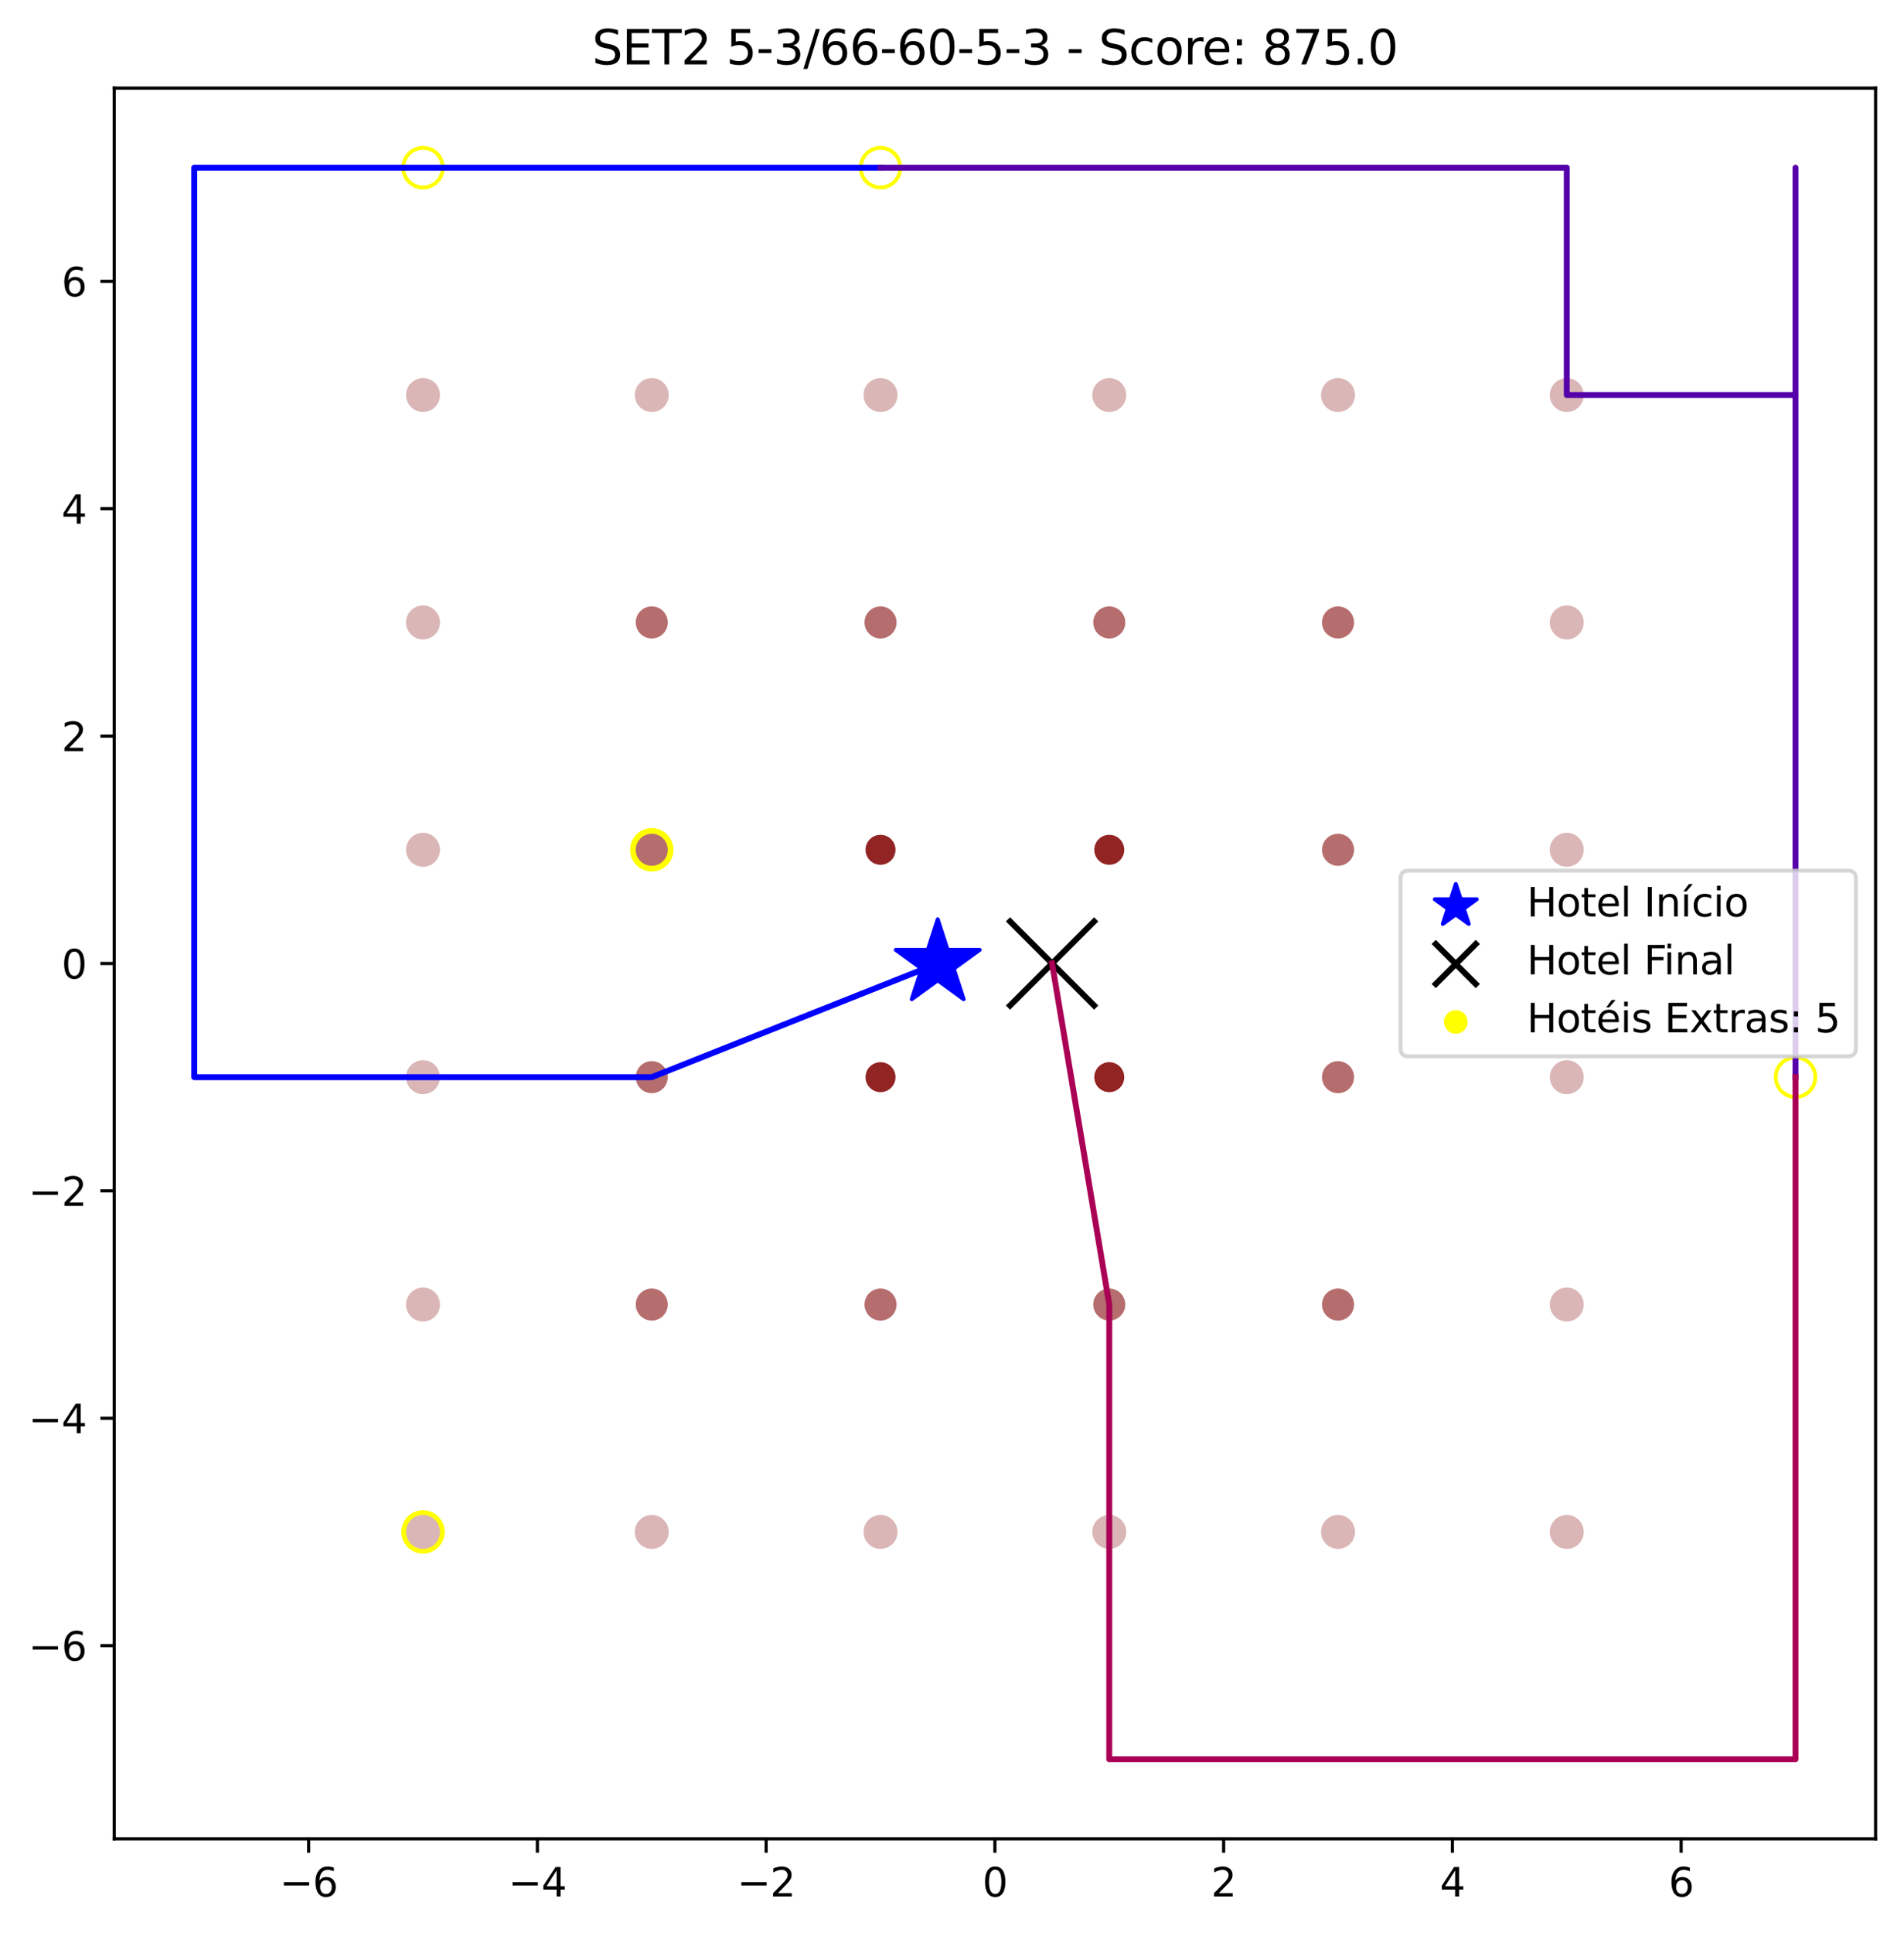 <?xml version="1.0" encoding="utf-8" standalone="no"?>
<!DOCTYPE svg PUBLIC "-//W3C//DTD SVG 1.1//EN"
  "http://www.w3.org/Graphics/SVG/1.1/DTD/svg11.dtd">
<svg xmlns:xlink="http://www.w3.org/1999/xlink" width="482.542pt" height="489.716pt" viewBox="0 0 482.542 489.716" xmlns="http://www.w3.org/2000/svg" version="1.1">
 <defs>
  <style type="text/css">*{stroke-linejoin: round; stroke-linecap: butt}</style>
 </defs>
 <g id="figure_1">
  <g id="patch_1">
   <path d="M 0 489.716 
L 482.542 489.716 
L 482.542 0 
L 0 0 
z
" style="fill: #ffffff"/>
  </g>
  <g id="axes_1">
   <g id="patch_2">
    <path d="M 28.942 465.838 
L 475.342 465.838 
L 475.342 22.318 
L 28.942 22.318 
z
" style="fill: #ffffff"/>
   </g>
   <g id="PathCollection_1">
    <defs>
     <path id="m7f832de2d9" d="M 0 -11.18 
L -2.51 -3.455 
L -10.633 -3.455 
L -4.061 1.32 
L -6.572 9.045 
L -0 4.271 
L 6.572 9.045 
L 4.061 1.32 
L 10.633 -3.455 
L 2.51 -3.455 
z
" style="stroke: #0000ff"/>
    </defs>
    <g clip-path="url(#p1f2e6bf85e)">
     <use xlink:href="#m7f832de2d9" x="237.649" y="244.078" style="fill: #0000ff; stroke: #0000ff"/>
    </g>
   </g>
   <g id="PathCollection_2">
    <defs>
     <path id="mb6cd7b917b" d="M -11.18 11.18 
L 11.18 -11.18 
M -11.18 -11.18 
L 11.18 11.18 
" style="stroke: #000000; stroke-width: 1.5"/>
    </defs>
    <g clip-path="url(#p1f2e6bf85e)">
     <use xlink:href="#mb6cd7b917b" x="266.636" y="244.078" style="stroke: #000000; stroke-width: 1.5"/>
    </g>
   </g>
   <g id="PathCollection_3">
    <defs>
     <path id="m693180d706" d="M 0 5 
C 1.326 5 2.598 4.473 3.536 3.536 
C 4.473 2.598 5 1.326 5 0 
C 5 -1.326 4.473 -2.598 3.536 -3.536 
C 2.598 -4.473 1.326 -5 0 -5 
C -1.326 -5 -2.598 -4.473 -3.536 -3.536 
C -4.473 -2.598 -5 -1.326 -5 0 
C -5 1.326 -4.473 2.598 -3.536 3.536 
C -2.598 4.473 -1.326 5 0 5 
z
" style="stroke: #ffff00"/>
    </defs>
    <g clip-path="url(#p1f2e6bf85e)">
     <use xlink:href="#m693180d706" x="107.207" y="42.478" style="fill: #ffff00; stroke: #ffff00"/>
    </g>
   </g>
   <g id="PathCollection_4">
    <g clip-path="url(#p1f2e6bf85e)">
     <use xlink:href="#m693180d706" x="455.051" y="272.878" style="fill: #ffff00; stroke: #ffff00"/>
    </g>
   </g>
   <g id="PathCollection_5">
    <g clip-path="url(#p1f2e6bf85e)">
     <use xlink:href="#m693180d706" x="107.207" y="388.078" style="fill: #ffff00; stroke: #ffff00"/>
    </g>
   </g>
   <g id="PathCollection_6">
    <g clip-path="url(#p1f2e6bf85e)">
     <use xlink:href="#m693180d706" x="165.181" y="215.278" style="fill: #ffff00; stroke: #ffff00"/>
    </g>
   </g>
   <g id="PathCollection_7">
    <g clip-path="url(#p1f2e6bf85e)">
     <use xlink:href="#m693180d706" x="223.155" y="42.478" style="fill: #ffff00; stroke: #ffff00"/>
    </g>
   </g>
   <g id="PathCollection_8">
    <defs>
     <path id="mdfa8c19401" d="M 0 4.031 
C 1.069 4.031 2.094 3.606 2.85 2.85 
C 3.606 2.094 4.031 1.069 4.031 0 
C 4.031 -1.069 3.606 -2.094 2.85 -2.85 
C 2.094 -3.606 1.069 -4.031 0 -4.031 
C -1.069 -4.031 -2.094 -3.606 -2.85 -2.85 
C -3.606 -2.094 -4.031 -1.069 -4.031 0 
C -4.031 1.069 -3.606 2.094 -2.85 2.85 
C -2.094 3.606 -1.069 4.031 0 4.031 
z
" style="stroke: #ffffff"/>
    </defs>
    <g clip-path="url(#p1f2e6bf85e)">
     <use xlink:href="#mdfa8c19401" x="49.233" y="445.678" style="fill: #ffffff; stroke: #ffffff"/>
    </g>
   </g>
   <g id="PathCollection_9">
    <g clip-path="url(#p1f2e6bf85e)">
     <use xlink:href="#mdfa8c19401" x="49.233" y="388.078" style="fill: #ffffff; stroke: #ffffff"/>
    </g>
   </g>
   <g id="PathCollection_10">
    <g clip-path="url(#p1f2e6bf85e)">
     <use xlink:href="#mdfa8c19401" x="49.233" y="330.478" style="fill: #ffffff; stroke: #ffffff"/>
    </g>
   </g>
   <g id="PathCollection_11">
    <g clip-path="url(#p1f2e6bf85e)">
     <use xlink:href="#mdfa8c19401" x="49.233" y="272.878" style="fill: #ffffff; stroke: #ffffff"/>
    </g>
   </g>
   <g id="PathCollection_12">
    <g clip-path="url(#p1f2e6bf85e)">
     <use xlink:href="#mdfa8c19401" x="49.233" y="215.278" style="fill: #ffffff; stroke: #ffffff"/>
    </g>
   </g>
   <g id="PathCollection_13">
    <g clip-path="url(#p1f2e6bf85e)">
     <use xlink:href="#mdfa8c19401" x="49.233" y="157.678" style="fill: #ffffff; stroke: #ffffff"/>
    </g>
   </g>
   <g id="PathCollection_14">
    <g clip-path="url(#p1f2e6bf85e)">
     <use xlink:href="#mdfa8c19401" x="49.233" y="100.078" style="fill: #ffffff; stroke: #ffffff"/>
    </g>
   </g>
   <g id="PathCollection_15">
    <g clip-path="url(#p1f2e6bf85e)">
     <use xlink:href="#mdfa8c19401" x="49.233" y="42.478" style="fill: #ffffff; stroke: #ffffff"/>
    </g>
   </g>
   <g id="PathCollection_16">
    <g clip-path="url(#p1f2e6bf85e)">
     <use xlink:href="#mdfa8c19401" x="107.207" y="445.678" style="fill: #ffffff; stroke: #ffffff"/>
    </g>
   </g>
   <g id="PathCollection_17">
    <defs>
     <path id="m0bd960b281" d="M 0 3.803 
C 1.009 3.803 1.976 3.402 2.689 2.689 
C 3.402 1.976 3.803 1.009 3.803 0 
C 3.803 -1.009 3.402 -1.976 2.689 -2.689 
C 1.976 -3.402 1.009 -3.803 0 -3.803 
C -1.009 -3.803 -1.976 -3.402 -2.689 -2.689 
C -3.402 -1.976 -3.803 -1.009 -3.803 0 
C -3.803 1.009 -3.402 1.976 -2.689 2.689 
C -1.976 3.402 -1.009 3.803 0 3.803 
z
" style="stroke: #dbb6b6"/>
    </defs>
    <g clip-path="url(#p1f2e6bf85e)">
     <use xlink:href="#m0bd960b281" x="107.207" y="388.078" style="fill: #dbb6b6; stroke: #dbb6b6"/>
    </g>
   </g>
   <g id="PathCollection_18">
    <g clip-path="url(#p1f2e6bf85e)">
     <use xlink:href="#m0bd960b281" x="107.207" y="330.478" style="fill: #dbb6b6; stroke: #dbb6b6"/>
    </g>
   </g>
   <g id="PathCollection_19">
    <g clip-path="url(#p1f2e6bf85e)">
     <use xlink:href="#m0bd960b281" x="107.207" y="272.878" style="fill: #dbb6b6; stroke: #dbb6b6"/>
    </g>
   </g>
   <g id="PathCollection_20">
    <g clip-path="url(#p1f2e6bf85e)">
     <use xlink:href="#m0bd960b281" x="107.207" y="215.278" style="fill: #dbb6b6; stroke: #dbb6b6"/>
    </g>
   </g>
   <g id="PathCollection_21">
    <g clip-path="url(#p1f2e6bf85e)">
     <use xlink:href="#m0bd960b281" x="107.207" y="157.678" style="fill: #dbb6b6; stroke: #dbb6b6"/>
    </g>
   </g>
   <g id="PathCollection_22">
    <g clip-path="url(#p1f2e6bf85e)">
     <use xlink:href="#m0bd960b281" x="107.207" y="100.078" style="fill: #dbb6b6; stroke: #dbb6b6"/>
    </g>
   </g>
   <g id="PathCollection_23">
    <g clip-path="url(#p1f2e6bf85e)">
     <use xlink:href="#mdfa8c19401" x="107.207" y="42.478" style="fill: #ffffff; stroke: #ffffff"/>
    </g>
   </g>
   <g id="PathCollection_24">
    <g clip-path="url(#p1f2e6bf85e)">
     <use xlink:href="#mdfa8c19401" x="165.181" y="445.678" style="fill: #ffffff; stroke: #ffffff"/>
    </g>
   </g>
   <g id="PathCollection_25">
    <g clip-path="url(#p1f2e6bf85e)">
     <use xlink:href="#m0bd960b281" x="165.181" y="388.078" style="fill: #dbb6b6; stroke: #dbb6b6"/>
    </g>
   </g>
   <g id="PathCollection_26">
    <defs>
     <path id="m977f496026" d="M 0 3.561 
C 0.944 3.561 1.85 3.186 2.518 2.518 
C 3.186 1.85 3.561 0.944 3.561 0 
C 3.561 -0.944 3.186 -1.85 2.518 -2.518 
C 1.85 -3.186 0.944 -3.561 0 -3.561 
C -0.944 -3.561 -1.85 -3.186 -2.518 -2.518 
C -3.186 -1.85 -3.561 -0.944 -3.561 0 
C -3.561 0.944 -3.186 1.85 -2.518 2.518 
C -1.85 3.186 -0.944 3.561 0 3.561 
z
" style="stroke: #b66d6d"/>
    </defs>
    <g clip-path="url(#p1f2e6bf85e)">
     <use xlink:href="#m977f496026" x="165.181" y="330.478" style="fill: #b66d6d; stroke: #b66d6d"/>
    </g>
   </g>
   <g id="PathCollection_27">
    <g clip-path="url(#p1f2e6bf85e)">
     <use xlink:href="#m977f496026" x="165.181" y="272.878" style="fill: #b66d6d; stroke: #b66d6d"/>
    </g>
   </g>
   <g id="PathCollection_28">
    <g clip-path="url(#p1f2e6bf85e)">
     <use xlink:href="#m977f496026" x="165.181" y="215.278" style="fill: #b66d6d; stroke: #b66d6d"/>
    </g>
   </g>
   <g id="PathCollection_29">
    <g clip-path="url(#p1f2e6bf85e)">
     <use xlink:href="#m977f496026" x="165.181" y="157.678" style="fill: #b66d6d; stroke: #b66d6d"/>
    </g>
   </g>
   <g id="PathCollection_30">
    <g clip-path="url(#p1f2e6bf85e)">
     <use xlink:href="#m0bd960b281" x="165.181" y="100.078" style="fill: #dbb6b6; stroke: #dbb6b6"/>
    </g>
   </g>
   <g id="PathCollection_31">
    <g clip-path="url(#p1f2e6bf85e)">
     <use xlink:href="#mdfa8c19401" x="165.181" y="42.478" style="fill: #ffffff; stroke: #ffffff"/>
    </g>
   </g>
   <g id="PathCollection_32">
    <g clip-path="url(#p1f2e6bf85e)">
     <use xlink:href="#mdfa8c19401" x="223.155" y="445.678" style="fill: #ffffff; stroke: #ffffff"/>
    </g>
   </g>
   <g id="PathCollection_33">
    <g clip-path="url(#p1f2e6bf85e)">
     <use xlink:href="#m0bd960b281" x="223.155" y="388.078" style="fill: #dbb6b6; stroke: #dbb6b6"/>
    </g>
   </g>
   <g id="PathCollection_34">
    <g clip-path="url(#p1f2e6bf85e)">
     <use xlink:href="#m977f496026" x="223.155" y="330.478" style="fill: #b66d6d; stroke: #b66d6d"/>
    </g>
   </g>
   <g id="PathCollection_35">
    <defs>
     <path id="me6801361f2" d="M 0 3.3 
C 0.875 3.3 1.715 2.953 2.334 2.334 
C 2.953 1.715 3.3 0.875 3.3 0 
C 3.3 -0.875 2.953 -1.715 2.334 -2.334 
C 1.715 -2.953 0.875 -3.3 0 -3.3 
C -0.875 -3.3 -1.715 -2.953 -2.334 -2.334 
C -2.953 -1.715 -3.3 -0.875 -3.3 0 
C -3.3 0.875 -2.953 1.715 -2.334 2.334 
C -1.715 2.953 -0.875 3.3 0 3.3 
z
" style="stroke: #922424"/>
    </defs>
    <g clip-path="url(#p1f2e6bf85e)">
     <use xlink:href="#me6801361f2" x="223.155" y="272.878" style="fill: #922424; stroke: #922424"/>
    </g>
   </g>
   <g id="PathCollection_36">
    <g clip-path="url(#p1f2e6bf85e)">
     <use xlink:href="#me6801361f2" x="223.155" y="215.278" style="fill: #922424; stroke: #922424"/>
    </g>
   </g>
   <g id="PathCollection_37">
    <g clip-path="url(#p1f2e6bf85e)">
     <use xlink:href="#m977f496026" x="223.155" y="157.678" style="fill: #b66d6d; stroke: #b66d6d"/>
    </g>
   </g>
   <g id="PathCollection_38">
    <g clip-path="url(#p1f2e6bf85e)">
     <use xlink:href="#m0bd960b281" x="223.155" y="100.078" style="fill: #dbb6b6; stroke: #dbb6b6"/>
    </g>
   </g>
   <g id="PathCollection_39">
    <g clip-path="url(#p1f2e6bf85e)">
     <use xlink:href="#mdfa8c19401" x="223.155" y="42.478" style="fill: #ffffff; stroke: #ffffff"/>
    </g>
   </g>
   <g id="PathCollection_40">
    <g clip-path="url(#p1f2e6bf85e)">
     <use xlink:href="#mdfa8c19401" x="281.129" y="445.678" style="fill: #ffffff; stroke: #ffffff"/>
    </g>
   </g>
   <g id="PathCollection_41">
    <g clip-path="url(#p1f2e6bf85e)">
     <use xlink:href="#m0bd960b281" x="281.129" y="388.078" style="fill: #dbb6b6; stroke: #dbb6b6"/>
    </g>
   </g>
   <g id="PathCollection_42">
    <g clip-path="url(#p1f2e6bf85e)">
     <use xlink:href="#m977f496026" x="281.129" y="330.478" style="fill: #b66d6d; stroke: #b66d6d"/>
    </g>
   </g>
   <g id="PathCollection_43">
    <g clip-path="url(#p1f2e6bf85e)">
     <use xlink:href="#me6801361f2" x="281.129" y="272.878" style="fill: #922424; stroke: #922424"/>
    </g>
   </g>
   <g id="PathCollection_44">
    <g clip-path="url(#p1f2e6bf85e)">
     <use xlink:href="#me6801361f2" x="281.129" y="215.278" style="fill: #922424; stroke: #922424"/>
    </g>
   </g>
   <g id="PathCollection_45">
    <g clip-path="url(#p1f2e6bf85e)">
     <use xlink:href="#m977f496026" x="281.129" y="157.678" style="fill: #b66d6d; stroke: #b66d6d"/>
    </g>
   </g>
   <g id="PathCollection_46">
    <g clip-path="url(#p1f2e6bf85e)">
     <use xlink:href="#m0bd960b281" x="281.129" y="100.078" style="fill: #dbb6b6; stroke: #dbb6b6"/>
    </g>
   </g>
   <g id="PathCollection_47">
    <g clip-path="url(#p1f2e6bf85e)">
     <use xlink:href="#mdfa8c19401" x="281.129" y="42.478" style="fill: #ffffff; stroke: #ffffff"/>
    </g>
   </g>
   <g id="PathCollection_48">
    <g clip-path="url(#p1f2e6bf85e)">
     <use xlink:href="#mdfa8c19401" x="339.103" y="445.678" style="fill: #ffffff; stroke: #ffffff"/>
    </g>
   </g>
   <g id="PathCollection_49">
    <g clip-path="url(#p1f2e6bf85e)">
     <use xlink:href="#m0bd960b281" x="339.103" y="388.078" style="fill: #dbb6b6; stroke: #dbb6b6"/>
    </g>
   </g>
   <g id="PathCollection_50">
    <g clip-path="url(#p1f2e6bf85e)">
     <use xlink:href="#m977f496026" x="339.103" y="330.478" style="fill: #b66d6d; stroke: #b66d6d"/>
    </g>
   </g>
   <g id="PathCollection_51">
    <g clip-path="url(#p1f2e6bf85e)">
     <use xlink:href="#m977f496026" x="339.103" y="272.878" style="fill: #b66d6d; stroke: #b66d6d"/>
    </g>
   </g>
   <g id="PathCollection_52">
    <g clip-path="url(#p1f2e6bf85e)">
     <use xlink:href="#m977f496026" x="339.103" y="215.278" style="fill: #b66d6d; stroke: #b66d6d"/>
    </g>
   </g>
   <g id="PathCollection_53">
    <g clip-path="url(#p1f2e6bf85e)">
     <use xlink:href="#m977f496026" x="339.103" y="157.678" style="fill: #b66d6d; stroke: #b66d6d"/>
    </g>
   </g>
   <g id="PathCollection_54">
    <g clip-path="url(#p1f2e6bf85e)">
     <use xlink:href="#m0bd960b281" x="339.103" y="100.078" style="fill: #dbb6b6; stroke: #dbb6b6"/>
    </g>
   </g>
   <g id="PathCollection_55">
    <g clip-path="url(#p1f2e6bf85e)">
     <use xlink:href="#mdfa8c19401" x="339.103" y="42.478" style="fill: #ffffff; stroke: #ffffff"/>
    </g>
   </g>
   <g id="PathCollection_56">
    <g clip-path="url(#p1f2e6bf85e)">
     <use xlink:href="#mdfa8c19401" x="397.077" y="445.678" style="fill: #ffffff; stroke: #ffffff"/>
    </g>
   </g>
   <g id="PathCollection_57">
    <g clip-path="url(#p1f2e6bf85e)">
     <use xlink:href="#m0bd960b281" x="397.077" y="388.078" style="fill: #dbb6b6; stroke: #dbb6b6"/>
    </g>
   </g>
   <g id="PathCollection_58">
    <g clip-path="url(#p1f2e6bf85e)">
     <use xlink:href="#m0bd960b281" x="397.077" y="330.478" style="fill: #dbb6b6; stroke: #dbb6b6"/>
    </g>
   </g>
   <g id="PathCollection_59">
    <g clip-path="url(#p1f2e6bf85e)">
     <use xlink:href="#m0bd960b281" x="397.077" y="272.878" style="fill: #dbb6b6; stroke: #dbb6b6"/>
    </g>
   </g>
   <g id="PathCollection_60">
    <g clip-path="url(#p1f2e6bf85e)">
     <use xlink:href="#m0bd960b281" x="397.077" y="215.278" style="fill: #dbb6b6; stroke: #dbb6b6"/>
    </g>
   </g>
   <g id="PathCollection_61">
    <g clip-path="url(#p1f2e6bf85e)">
     <use xlink:href="#m0bd960b281" x="397.077" y="157.678" style="fill: #dbb6b6; stroke: #dbb6b6"/>
    </g>
   </g>
   <g id="PathCollection_62">
    <g clip-path="url(#p1f2e6bf85e)">
     <use xlink:href="#m0bd960b281" x="397.077" y="100.078" style="fill: #dbb6b6; stroke: #dbb6b6"/>
    </g>
   </g>
   <g id="PathCollection_63">
    <g clip-path="url(#p1f2e6bf85e)">
     <use xlink:href="#mdfa8c19401" x="397.077" y="42.478" style="fill: #ffffff; stroke: #ffffff"/>
    </g>
   </g>
   <g id="PathCollection_64">
    <g clip-path="url(#p1f2e6bf85e)">
     <use xlink:href="#mdfa8c19401" x="455.051" y="445.678" style="fill: #ffffff; stroke: #ffffff"/>
    </g>
   </g>
   <g id="PathCollection_65">
    <g clip-path="url(#p1f2e6bf85e)">
     <use xlink:href="#mdfa8c19401" x="455.051" y="388.078" style="fill: #ffffff; stroke: #ffffff"/>
    </g>
   </g>
   <g id="PathCollection_66">
    <g clip-path="url(#p1f2e6bf85e)">
     <use xlink:href="#mdfa8c19401" x="455.051" y="330.478" style="fill: #ffffff; stroke: #ffffff"/>
    </g>
   </g>
   <g id="PathCollection_67">
    <g clip-path="url(#p1f2e6bf85e)">
     <use xlink:href="#mdfa8c19401" x="455.051" y="272.878" style="fill: #ffffff; stroke: #ffffff"/>
    </g>
   </g>
   <g id="PathCollection_68">
    <g clip-path="url(#p1f2e6bf85e)">
     <use xlink:href="#mdfa8c19401" x="455.051" y="215.278" style="fill: #ffffff; stroke: #ffffff"/>
    </g>
   </g>
   <g id="PathCollection_69">
    <g clip-path="url(#p1f2e6bf85e)">
     <use xlink:href="#mdfa8c19401" x="455.051" y="157.678" style="fill: #ffffff; stroke: #ffffff"/>
    </g>
   </g>
   <g id="PathCollection_70">
    <g clip-path="url(#p1f2e6bf85e)">
     <use xlink:href="#mdfa8c19401" x="455.051" y="100.078" style="fill: #ffffff; stroke: #ffffff"/>
    </g>
   </g>
   <g id="PathCollection_71">
    <g clip-path="url(#p1f2e6bf85e)">
     <use xlink:href="#mdfa8c19401" x="455.051" y="42.478" style="fill: #ffffff; stroke: #ffffff"/>
    </g>
   </g>
   <g id="PathCollection_72"/>
   <g id="matplotlib.axis_1">
    <g id="xtick_1">
     <g id="line2d_1">
      <defs>
       <path id="mfcb77ce630" d="M 0 0 
L 0 3.5 
" style="stroke: #000000; stroke-width: 0.8"/>
      </defs>
      <g>
       <use xlink:href="#mfcb77ce630" x="78.22" y="465.838" style="stroke: #000000; stroke-width: 0.8"/>
      </g>
     </g>
     <g id="text_1">
      <!-- −6 -->
      <g transform="translate(70.849 480.437) scale(0.1 -0.1)">
       <defs>
        <path id="DejaVuSans-2212" d="M 678 2272 
L 4684 2272 
L 4684 1741 
L 678 1741 
L 678 2272 
z
" transform="scale(0.016)"/>
        <path id="DejaVuSans-36" d="M 2113 2584 
Q 1688 2584 1439 2293 
Q 1191 2003 1191 1497 
Q 1191 994 1439 701 
Q 1688 409 2113 409 
Q 2538 409 2786 701 
Q 3034 994 3034 1497 
Q 3034 2003 2786 2293 
Q 2538 2584 2113 2584 
z
M 3366 4563 
L 3366 3988 
Q 3128 4100 2886 4159 
Q 2644 4219 2406 4219 
Q 1781 4219 1451 3797 
Q 1122 3375 1075 2522 
Q 1259 2794 1537 2939 
Q 1816 3084 2150 3084 
Q 2853 3084 3261 2657 
Q 3669 2231 3669 1497 
Q 3669 778 3244 343 
Q 2819 -91 2113 -91 
Q 1303 -91 875 529 
Q 447 1150 447 2328 
Q 447 3434 972 4092 
Q 1497 4750 2381 4750 
Q 2619 4750 2861 4703 
Q 3103 4656 3366 4563 
z
" transform="scale(0.016)"/>
       </defs>
       <use xlink:href="#DejaVuSans-2212"/>
       <use xlink:href="#DejaVuSans-36" x="83.789"/>
      </g>
     </g>
    </g>
    <g id="xtick_2">
     <g id="line2d_2">
      <g>
       <use xlink:href="#mfcb77ce630" x="136.194" y="465.838" style="stroke: #000000; stroke-width: 0.8"/>
      </g>
     </g>
     <g id="text_2">
      <!-- −4 -->
      <g transform="translate(128.823 480.437) scale(0.1 -0.1)">
       <defs>
        <path id="DejaVuSans-34" d="M 2419 4116 
L 825 1625 
L 2419 1625 
L 2419 4116 
z
M 2253 4666 
L 3047 4666 
L 3047 1625 
L 3713 1625 
L 3713 1100 
L 3047 1100 
L 3047 0 
L 2419 0 
L 2419 1100 
L 313 1100 
L 313 1709 
L 2253 4666 
z
" transform="scale(0.016)"/>
       </defs>
       <use xlink:href="#DejaVuSans-2212"/>
       <use xlink:href="#DejaVuSans-34" x="83.789"/>
      </g>
     </g>
    </g>
    <g id="xtick_3">
     <g id="line2d_3">
      <g>
       <use xlink:href="#mfcb77ce630" x="194.168" y="465.838" style="stroke: #000000; stroke-width: 0.8"/>
      </g>
     </g>
     <g id="text_3">
      <!-- −2 -->
      <g transform="translate(186.797 480.437) scale(0.1 -0.1)">
       <defs>
        <path id="DejaVuSans-32" d="M 1228 531 
L 3431 531 
L 3431 0 
L 469 0 
L 469 531 
Q 828 903 1448 1529 
Q 2069 2156 2228 2338 
Q 2531 2678 2651 2914 
Q 2772 3150 2772 3378 
Q 2772 3750 2511 3984 
Q 2250 4219 1831 4219 
Q 1534 4219 1204 4116 
Q 875 4013 500 3803 
L 500 4441 
Q 881 4594 1212 4672 
Q 1544 4750 1819 4750 
Q 2544 4750 2975 4387 
Q 3406 4025 3406 3419 
Q 3406 3131 3298 2873 
Q 3191 2616 2906 2266 
Q 2828 2175 2409 1742 
Q 1991 1309 1228 531 
z
" transform="scale(0.016)"/>
       </defs>
       <use xlink:href="#DejaVuSans-2212"/>
       <use xlink:href="#DejaVuSans-32" x="83.789"/>
      </g>
     </g>
    </g>
    <g id="xtick_4">
     <g id="line2d_4">
      <g>
       <use xlink:href="#mfcb77ce630" x="252.142" y="465.838" style="stroke: #000000; stroke-width: 0.8"/>
      </g>
     </g>
     <g id="text_4">
      <!-- 0 -->
      <g transform="translate(248.961 480.437) scale(0.1 -0.1)">
       <defs>
        <path id="DejaVuSans-30" d="M 2034 4250 
Q 1547 4250 1301 3770 
Q 1056 3291 1056 2328 
Q 1056 1369 1301 889 
Q 1547 409 2034 409 
Q 2525 409 2770 889 
Q 3016 1369 3016 2328 
Q 3016 3291 2770 3770 
Q 2525 4250 2034 4250 
z
M 2034 4750 
Q 2819 4750 3233 4129 
Q 3647 3509 3647 2328 
Q 3647 1150 3233 529 
Q 2819 -91 2034 -91 
Q 1250 -91 836 529 
Q 422 1150 422 2328 
Q 422 3509 836 4129 
Q 1250 4750 2034 4750 
z
" transform="scale(0.016)"/>
       </defs>
       <use xlink:href="#DejaVuSans-30"/>
      </g>
     </g>
    </g>
    <g id="xtick_5">
     <g id="line2d_5">
      <g>
       <use xlink:href="#mfcb77ce630" x="310.116" y="465.838" style="stroke: #000000; stroke-width: 0.8"/>
      </g>
     </g>
     <g id="text_5">
      <!-- 2 -->
      <g transform="translate(306.935 480.437) scale(0.1 -0.1)">
       <use xlink:href="#DejaVuSans-32"/>
      </g>
     </g>
    </g>
    <g id="xtick_6">
     <g id="line2d_6">
      <g>
       <use xlink:href="#mfcb77ce630" x="368.09" y="465.838" style="stroke: #000000; stroke-width: 0.8"/>
      </g>
     </g>
     <g id="text_6">
      <!-- 4 -->
      <g transform="translate(364.909 480.437) scale(0.1 -0.1)">
       <use xlink:href="#DejaVuSans-34"/>
      </g>
     </g>
    </g>
    <g id="xtick_7">
     <g id="line2d_7">
      <g>
       <use xlink:href="#mfcb77ce630" x="426.064" y="465.838" style="stroke: #000000; stroke-width: 0.8"/>
      </g>
     </g>
     <g id="text_7">
      <!-- 6 -->
      <g transform="translate(422.883 480.437) scale(0.1 -0.1)">
       <use xlink:href="#DejaVuSans-36"/>
      </g>
     </g>
    </g>
   </g>
   <g id="matplotlib.axis_2">
    <g id="ytick_1">
     <g id="line2d_8">
      <defs>
       <path id="mc21c60a7b0" d="M 0 0 
L -3.5 0 
" style="stroke: #000000; stroke-width: 0.8"/>
      </defs>
      <g>
       <use xlink:href="#mc21c60a7b0" x="28.942" y="416.878" style="stroke: #000000; stroke-width: 0.8"/>
      </g>
     </g>
     <g id="text_8">
      <!-- −6 -->
      <g transform="translate(7.2 420.677) scale(0.1 -0.1)">
       <use xlink:href="#DejaVuSans-2212"/>
       <use xlink:href="#DejaVuSans-36" x="83.789"/>
      </g>
     </g>
    </g>
    <g id="ytick_2">
     <g id="line2d_9">
      <g>
       <use xlink:href="#mc21c60a7b0" x="28.942" y="359.278" style="stroke: #000000; stroke-width: 0.8"/>
      </g>
     </g>
     <g id="text_9">
      <!-- −4 -->
      <g transform="translate(7.2 363.077) scale(0.1 -0.1)">
       <use xlink:href="#DejaVuSans-2212"/>
       <use xlink:href="#DejaVuSans-34" x="83.789"/>
      </g>
     </g>
    </g>
    <g id="ytick_3">
     <g id="line2d_10">
      <g>
       <use xlink:href="#mc21c60a7b0" x="28.942" y="301.678" style="stroke: #000000; stroke-width: 0.8"/>
      </g>
     </g>
     <g id="text_10">
      <!-- −2 -->
      <g transform="translate(7.2 305.477) scale(0.1 -0.1)">
       <use xlink:href="#DejaVuSans-2212"/>
       <use xlink:href="#DejaVuSans-32" x="83.789"/>
      </g>
     </g>
    </g>
    <g id="ytick_4">
     <g id="line2d_11">
      <g>
       <use xlink:href="#mc21c60a7b0" x="28.942" y="244.078" style="stroke: #000000; stroke-width: 0.8"/>
      </g>
     </g>
     <g id="text_11">
      <!-- 0 -->
      <g transform="translate(15.58 247.877) scale(0.1 -0.1)">
       <use xlink:href="#DejaVuSans-30"/>
      </g>
     </g>
    </g>
    <g id="ytick_5">
     <g id="line2d_12">
      <g>
       <use xlink:href="#mc21c60a7b0" x="28.942" y="186.478" style="stroke: #000000; stroke-width: 0.8"/>
      </g>
     </g>
     <g id="text_12">
      <!-- 2 -->
      <g transform="translate(15.58 190.277) scale(0.1 -0.1)">
       <use xlink:href="#DejaVuSans-32"/>
      </g>
     </g>
    </g>
    <g id="ytick_6">
     <g id="line2d_13">
      <g>
       <use xlink:href="#mc21c60a7b0" x="28.942" y="128.878" style="stroke: #000000; stroke-width: 0.8"/>
      </g>
     </g>
     <g id="text_13">
      <!-- 4 -->
      <g transform="translate(15.58 132.677) scale(0.1 -0.1)">
       <use xlink:href="#DejaVuSans-34"/>
      </g>
     </g>
    </g>
    <g id="ytick_7">
     <g id="line2d_14">
      <g>
       <use xlink:href="#mc21c60a7b0" x="28.942" y="71.278" style="stroke: #000000; stroke-width: 0.8"/>
      </g>
     </g>
     <g id="text_14">
      <!-- 6 -->
      <g transform="translate(15.58 75.077) scale(0.1 -0.1)">
       <use xlink:href="#DejaVuSans-36"/>
      </g>
     </g>
    </g>
   </g>
   <g id="line2d_15">
    <path d="M 237.649 244.078 
L 165.181 272.878 
L 107.207 272.878 
L 49.233 272.878 
L 49.233 215.278 
L 49.233 157.678 
L 49.233 100.078 
L 49.233 42.478 
L 107.207 42.478 
L 165.181 42.478 
L 223.155 42.478 
L 223.155 42.478 
" clip-path="url(#p1f2e6bf85e)" style="fill: none; stroke: #0000ff; stroke-width: 1.5; stroke-linecap: square"/>
   </g>
   <g id="line2d_16">
    <path d="M 223.155 42.478 
L 281.129 42.478 
L 339.103 42.478 
L 397.077 42.478 
L 397.077 100.078 
L 455.051 100.078 
L 455.051 42.478 
L 455.051 157.678 
L 455.051 215.278 
L 455.051 272.878 
L 455.051 272.878 
" clip-path="url(#p1f2e6bf85e)" style="fill: none; stroke: #5500aa; stroke-width: 1.5; stroke-linecap: square"/>
   </g>
   <g id="line2d_17">
    <path d="M 455.051 272.878 
L 455.051 330.478 
L 455.051 388.078 
L 455.051 445.678 
L 397.077 445.678 
L 339.103 445.678 
L 281.129 445.678 
L 281.129 388.078 
L 281.129 330.478 
L 266.636 244.078 
" clip-path="url(#p1f2e6bf85e)" style="fill: none; stroke: #aa0055; stroke-width: 1.5; stroke-linecap: square"/>
   </g>
   <g id="patch_3">
    <path d="M 28.942 465.838 
L 28.942 22.318 
" style="fill: none; stroke: #000000; stroke-width: 0.8; stroke-linejoin: miter; stroke-linecap: square"/>
   </g>
   <g id="patch_4">
    <path d="M 475.342 465.838 
L 475.342 22.318 
" style="fill: none; stroke: #000000; stroke-width: 0.8; stroke-linejoin: miter; stroke-linecap: square"/>
   </g>
   <g id="patch_5">
    <path d="M 28.942 465.838 
L 475.342 465.838 
" style="fill: none; stroke: #000000; stroke-width: 0.8; stroke-linejoin: miter; stroke-linecap: square"/>
   </g>
   <g id="patch_6">
    <path d="M 28.942 22.318 
L 475.342 22.318 
" style="fill: none; stroke: #000000; stroke-width: 0.8; stroke-linejoin: miter; stroke-linecap: square"/>
   </g>
   <g id="text_15">
    <!-- SET2 5-3/66-60-5-3 - Score: 875.0 -->
    <g transform="translate(150.047 16.318) scale(0.12 -0.12)">
     <defs>
      <path id="DejaVuSans-53" d="M 3425 4513 
L 3425 3897 
Q 3066 4069 2747 4153 
Q 2428 4238 2131 4238 
Q 1616 4238 1336 4038 
Q 1056 3838 1056 3469 
Q 1056 3159 1242 3001 
Q 1428 2844 1947 2747 
L 2328 2669 
Q 3034 2534 3370 2195 
Q 3706 1856 3706 1288 
Q 3706 609 3251 259 
Q 2797 -91 1919 -91 
Q 1588 -91 1214 -16 
Q 841 59 441 206 
L 441 856 
Q 825 641 1194 531 
Q 1563 422 1919 422 
Q 2459 422 2753 634 
Q 3047 847 3047 1241 
Q 3047 1584 2836 1778 
Q 2625 1972 2144 2069 
L 1759 2144 
Q 1053 2284 737 2584 
Q 422 2884 422 3419 
Q 422 4038 858 4394 
Q 1294 4750 2059 4750 
Q 2388 4750 2728 4690 
Q 3069 4631 3425 4513 
z
" transform="scale(0.016)"/>
      <path id="DejaVuSans-45" d="M 628 4666 
L 3578 4666 
L 3578 4134 
L 1259 4134 
L 1259 2753 
L 3481 2753 
L 3481 2222 
L 1259 2222 
L 1259 531 
L 3634 531 
L 3634 0 
L 628 0 
L 628 4666 
z
" transform="scale(0.016)"/>
      <path id="DejaVuSans-54" d="M -19 4666 
L 3928 4666 
L 3928 4134 
L 2272 4134 
L 2272 0 
L 1638 0 
L 1638 4134 
L -19 4134 
L -19 4666 
z
" transform="scale(0.016)"/>
      <path id="DejaVuSans-20" transform="scale(0.016)"/>
      <path id="DejaVuSans-35" d="M 691 4666 
L 3169 4666 
L 3169 4134 
L 1269 4134 
L 1269 2991 
Q 1406 3038 1543 3061 
Q 1681 3084 1819 3084 
Q 2600 3084 3056 2656 
Q 3513 2228 3513 1497 
Q 3513 744 3044 326 
Q 2575 -91 1722 -91 
Q 1428 -91 1123 -41 
Q 819 9 494 109 
L 494 744 
Q 775 591 1075 516 
Q 1375 441 1709 441 
Q 2250 441 2565 725 
Q 2881 1009 2881 1497 
Q 2881 1984 2565 2268 
Q 2250 2553 1709 2553 
Q 1456 2553 1204 2497 
Q 953 2441 691 2322 
L 691 4666 
z
" transform="scale(0.016)"/>
      <path id="DejaVuSans-2d" d="M 313 2009 
L 1997 2009 
L 1997 1497 
L 313 1497 
L 313 2009 
z
" transform="scale(0.016)"/>
      <path id="DejaVuSans-33" d="M 2597 2516 
Q 3050 2419 3304 2112 
Q 3559 1806 3559 1356 
Q 3559 666 3084 287 
Q 2609 -91 1734 -91 
Q 1441 -91 1130 -33 
Q 819 25 488 141 
L 488 750 
Q 750 597 1062 519 
Q 1375 441 1716 441 
Q 2309 441 2620 675 
Q 2931 909 2931 1356 
Q 2931 1769 2642 2001 
Q 2353 2234 1838 2234 
L 1294 2234 
L 1294 2753 
L 1863 2753 
Q 2328 2753 2575 2939 
Q 2822 3125 2822 3475 
Q 2822 3834 2567 4026 
Q 2313 4219 1838 4219 
Q 1578 4219 1281 4162 
Q 984 4106 628 3988 
L 628 4550 
Q 988 4650 1302 4700 
Q 1616 4750 1894 4750 
Q 2613 4750 3031 4423 
Q 3450 4097 3450 3541 
Q 3450 3153 3228 2886 
Q 3006 2619 2597 2516 
z
" transform="scale(0.016)"/>
      <path id="DejaVuSans-2f" d="M 1625 4666 
L 2156 4666 
L 531 -594 
L 0 -594 
L 1625 4666 
z
" transform="scale(0.016)"/>
      <path id="DejaVuSans-63" d="M 3122 3366 
L 3122 2828 
Q 2878 2963 2633 3030 
Q 2388 3097 2138 3097 
Q 1578 3097 1268 2742 
Q 959 2388 959 1747 
Q 959 1106 1268 751 
Q 1578 397 2138 397 
Q 2388 397 2633 464 
Q 2878 531 3122 666 
L 3122 134 
Q 2881 22 2623 -34 
Q 2366 -91 2075 -91 
Q 1284 -91 818 406 
Q 353 903 353 1747 
Q 353 2603 823 3093 
Q 1294 3584 2113 3584 
Q 2378 3584 2631 3529 
Q 2884 3475 3122 3366 
z
" transform="scale(0.016)"/>
      <path id="DejaVuSans-6f" d="M 1959 3097 
Q 1497 3097 1228 2736 
Q 959 2375 959 1747 
Q 959 1119 1226 758 
Q 1494 397 1959 397 
Q 2419 397 2687 759 
Q 2956 1122 2956 1747 
Q 2956 2369 2687 2733 
Q 2419 3097 1959 3097 
z
M 1959 3584 
Q 2709 3584 3137 3096 
Q 3566 2609 3566 1747 
Q 3566 888 3137 398 
Q 2709 -91 1959 -91 
Q 1206 -91 779 398 
Q 353 888 353 1747 
Q 353 2609 779 3096 
Q 1206 3584 1959 3584 
z
" transform="scale(0.016)"/>
      <path id="DejaVuSans-72" d="M 2631 2963 
Q 2534 3019 2420 3045 
Q 2306 3072 2169 3072 
Q 1681 3072 1420 2755 
Q 1159 2438 1159 1844 
L 1159 0 
L 581 0 
L 581 3500 
L 1159 3500 
L 1159 2956 
Q 1341 3275 1631 3429 
Q 1922 3584 2338 3584 
Q 2397 3584 2469 3576 
Q 2541 3569 2628 3553 
L 2631 2963 
z
" transform="scale(0.016)"/>
      <path id="DejaVuSans-65" d="M 3597 1894 
L 3597 1613 
L 953 1613 
Q 991 1019 1311 708 
Q 1631 397 2203 397 
Q 2534 397 2845 478 
Q 3156 559 3463 722 
L 3463 178 
Q 3153 47 2828 -22 
Q 2503 -91 2169 -91 
Q 1331 -91 842 396 
Q 353 884 353 1716 
Q 353 2575 817 3079 
Q 1281 3584 2069 3584 
Q 2775 3584 3186 3129 
Q 3597 2675 3597 1894 
z
M 3022 2063 
Q 3016 2534 2758 2815 
Q 2500 3097 2075 3097 
Q 1594 3097 1305 2825 
Q 1016 2553 972 2059 
L 3022 2063 
z
" transform="scale(0.016)"/>
      <path id="DejaVuSans-3a" d="M 750 794 
L 1409 794 
L 1409 0 
L 750 0 
L 750 794 
z
M 750 3309 
L 1409 3309 
L 1409 2516 
L 750 2516 
L 750 3309 
z
" transform="scale(0.016)"/>
      <path id="DejaVuSans-38" d="M 2034 2216 
Q 1584 2216 1326 1975 
Q 1069 1734 1069 1313 
Q 1069 891 1326 650 
Q 1584 409 2034 409 
Q 2484 409 2743 651 
Q 3003 894 3003 1313 
Q 3003 1734 2745 1975 
Q 2488 2216 2034 2216 
z
M 1403 2484 
Q 997 2584 770 2862 
Q 544 3141 544 3541 
Q 544 4100 942 4425 
Q 1341 4750 2034 4750 
Q 2731 4750 3128 4425 
Q 3525 4100 3525 3541 
Q 3525 3141 3298 2862 
Q 3072 2584 2669 2484 
Q 3125 2378 3379 2068 
Q 3634 1759 3634 1313 
Q 3634 634 3220 271 
Q 2806 -91 2034 -91 
Q 1263 -91 848 271 
Q 434 634 434 1313 
Q 434 1759 690 2068 
Q 947 2378 1403 2484 
z
M 1172 3481 
Q 1172 3119 1398 2916 
Q 1625 2713 2034 2713 
Q 2441 2713 2670 2916 
Q 2900 3119 2900 3481 
Q 2900 3844 2670 4047 
Q 2441 4250 2034 4250 
Q 1625 4250 1398 4047 
Q 1172 3844 1172 3481 
z
" transform="scale(0.016)"/>
      <path id="DejaVuSans-37" d="M 525 4666 
L 3525 4666 
L 3525 4397 
L 1831 0 
L 1172 0 
L 2766 4134 
L 525 4134 
L 525 4666 
z
" transform="scale(0.016)"/>
      <path id="DejaVuSans-2e" d="M 684 794 
L 1344 794 
L 1344 0 
L 684 0 
L 684 794 
z
" transform="scale(0.016)"/>
     </defs>
     <use xlink:href="#DejaVuSans-53"/>
     <use xlink:href="#DejaVuSans-45" x="63.477"/>
     <use xlink:href="#DejaVuSans-54" x="126.66"/>
     <use xlink:href="#DejaVuSans-32" x="187.744"/>
     <use xlink:href="#DejaVuSans-20" x="251.367"/>
     <use xlink:href="#DejaVuSans-35" x="283.154"/>
     <use xlink:href="#DejaVuSans-2d" x="346.777"/>
     <use xlink:href="#DejaVuSans-33" x="382.861"/>
     <use xlink:href="#DejaVuSans-2f" x="446.484"/>
     <use xlink:href="#DejaVuSans-36" x="480.176"/>
     <use xlink:href="#DejaVuSans-36" x="543.799"/>
     <use xlink:href="#DejaVuSans-2d" x="607.422"/>
     <use xlink:href="#DejaVuSans-36" x="643.506"/>
     <use xlink:href="#DejaVuSans-30" x="707.129"/>
     <use xlink:href="#DejaVuSans-2d" x="770.752"/>
     <use xlink:href="#DejaVuSans-35" x="806.836"/>
     <use xlink:href="#DejaVuSans-2d" x="870.459"/>
     <use xlink:href="#DejaVuSans-33" x="906.543"/>
     <use xlink:href="#DejaVuSans-20" x="970.166"/>
     <use xlink:href="#DejaVuSans-2d" x="1001.953"/>
     <use xlink:href="#DejaVuSans-20" x="1038.037"/>
     <use xlink:href="#DejaVuSans-53" x="1069.824"/>
     <use xlink:href="#DejaVuSans-63" x="1133.301"/>
     <use xlink:href="#DejaVuSans-6f" x="1188.281"/>
     <use xlink:href="#DejaVuSans-72" x="1249.463"/>
     <use xlink:href="#DejaVuSans-65" x="1288.326"/>
     <use xlink:href="#DejaVuSans-3a" x="1349.85"/>
     <use xlink:href="#DejaVuSans-20" x="1383.541"/>
     <use xlink:href="#DejaVuSans-38" x="1415.328"/>
     <use xlink:href="#DejaVuSans-37" x="1478.951"/>
     <use xlink:href="#DejaVuSans-35" x="1542.574"/>
     <use xlink:href="#DejaVuSans-2e" x="1606.197"/>
     <use xlink:href="#DejaVuSans-30" x="1637.984"/>
    </g>
   </g>
   <g id="legend_1">
    <g id="patch_7">
     <path d="M 356.948 267.595 
L 468.342 267.595 
Q 470.342 267.595 470.342 265.595 
L 470.342 222.561 
Q 470.342 220.561 468.342 220.561 
L 356.948 220.561 
Q 354.948 220.561 354.948 222.561 
L 354.948 265.595 
Q 354.948 267.595 356.948 267.595 
z
" style="fill: #ffffff; opacity: 0.8; stroke: #cccccc; stroke-linejoin: miter"/>
    </g>
    <g id="PathCollection_73">
     <defs>
      <path id="ma9b030ab9d" d="M 0 -5.59 
L -1.255 -1.727 
L -5.317 -1.727 
L -2.031 0.66 
L -3.286 4.523 
L -0 2.135 
L 3.286 4.523 
L 2.031 0.66 
L 5.317 -1.727 
L 1.255 -1.727 
z
" style="stroke: #0000ff"/>
     </defs>
     <g>
      <use xlink:href="#ma9b030ab9d" x="368.948" y="229.534" style="fill: #0000ff; stroke: #0000ff"/>
     </g>
    </g>
    <g id="text_16">
     <!-- Hotel Início -->
     <g transform="translate(386.948 232.159) scale(0.1 -0.1)">
      <defs>
       <path id="DejaVuSans-48" d="M 628 4666 
L 1259 4666 
L 1259 2753 
L 3553 2753 
L 3553 4666 
L 4184 4666 
L 4184 0 
L 3553 0 
L 3553 2222 
L 1259 2222 
L 1259 0 
L 628 0 
L 628 4666 
z
" transform="scale(0.016)"/>
       <path id="DejaVuSans-74" d="M 1172 4494 
L 1172 3500 
L 2356 3500 
L 2356 3053 
L 1172 3053 
L 1172 1153 
Q 1172 725 1289 603 
Q 1406 481 1766 481 
L 2356 481 
L 2356 0 
L 1766 0 
Q 1100 0 847 248 
Q 594 497 594 1153 
L 594 3053 
L 172 3053 
L 172 3500 
L 594 3500 
L 594 4494 
L 1172 4494 
z
" transform="scale(0.016)"/>
       <path id="DejaVuSans-6c" d="M 603 4863 
L 1178 4863 
L 1178 0 
L 603 0 
L 603 4863 
z
" transform="scale(0.016)"/>
       <path id="DejaVuSans-49" d="M 628 4666 
L 1259 4666 
L 1259 0 
L 628 0 
L 628 4666 
z
" transform="scale(0.016)"/>
       <path id="DejaVuSans-6e" d="M 3513 2113 
L 3513 0 
L 2938 0 
L 2938 2094 
Q 2938 2591 2744 2837 
Q 2550 3084 2163 3084 
Q 1697 3084 1428 2787 
Q 1159 2491 1159 1978 
L 1159 0 
L 581 0 
L 581 3500 
L 1159 3500 
L 1159 2956 
Q 1366 3272 1645 3428 
Q 1925 3584 2291 3584 
Q 2894 3584 3203 3211 
Q 3513 2838 3513 2113 
z
" transform="scale(0.016)"/>
       <path id="DejaVuSans-ed" d="M 1325 5119 
L 1947 5119 
L 928 3944 
L 450 3944 
L 1325 5119 
z
M 603 3500 
L 1178 3500 
L 1178 0 
L 603 0 
L 603 3500 
z
M 891 3584 
L 891 3584 
z
" transform="scale(0.016)"/>
       <path id="DejaVuSans-69" d="M 603 3500 
L 1178 3500 
L 1178 0 
L 603 0 
L 603 3500 
z
M 603 4863 
L 1178 4863 
L 1178 4134 
L 603 4134 
L 603 4863 
z
" transform="scale(0.016)"/>
      </defs>
      <use xlink:href="#DejaVuSans-48"/>
      <use xlink:href="#DejaVuSans-6f" x="75.195"/>
      <use xlink:href="#DejaVuSans-74" x="136.377"/>
      <use xlink:href="#DejaVuSans-65" x="175.586"/>
      <use xlink:href="#DejaVuSans-6c" x="237.109"/>
      <use xlink:href="#DejaVuSans-20" x="264.893"/>
      <use xlink:href="#DejaVuSans-49" x="296.68"/>
      <use xlink:href="#DejaVuSans-6e" x="326.172"/>
      <use xlink:href="#DejaVuSans-ed" x="389.551"/>
      <use xlink:href="#DejaVuSans-63" x="417.334"/>
      <use xlink:href="#DejaVuSans-69" x="472.314"/>
      <use xlink:href="#DejaVuSans-6f" x="500.098"/>
     </g>
    </g>
    <g id="PathCollection_74">
     <defs>
      <path id="m3584dfe2b5" d="M -5.59 5.59 
L 5.59 -5.59 
M -5.59 -5.59 
L 5.59 5.59 
" style="stroke: #000000; stroke-width: 1.5"/>
     </defs>
     <g>
      <use xlink:href="#m3584dfe2b5" x="368.948" y="244.213" style="stroke: #000000; stroke-width: 1.5"/>
     </g>
    </g>
    <g id="text_17">
     <!-- Hotel Final -->
     <g transform="translate(386.948 246.838) scale(0.1 -0.1)">
      <defs>
       <path id="DejaVuSans-46" d="M 628 4666 
L 3309 4666 
L 3309 4134 
L 1259 4134 
L 1259 2759 
L 3109 2759 
L 3109 2228 
L 1259 2228 
L 1259 0 
L 628 0 
L 628 4666 
z
" transform="scale(0.016)"/>
       <path id="DejaVuSans-61" d="M 2194 1759 
Q 1497 1759 1228 1600 
Q 959 1441 959 1056 
Q 959 750 1161 570 
Q 1363 391 1709 391 
Q 2188 391 2477 730 
Q 2766 1069 2766 1631 
L 2766 1759 
L 2194 1759 
z
M 3341 1997 
L 3341 0 
L 2766 0 
L 2766 531 
Q 2569 213 2275 61 
Q 1981 -91 1556 -91 
Q 1019 -91 701 211 
Q 384 513 384 1019 
Q 384 1609 779 1909 
Q 1175 2209 1959 2209 
L 2766 2209 
L 2766 2266 
Q 2766 2663 2505 2880 
Q 2244 3097 1772 3097 
Q 1472 3097 1187 3025 
Q 903 2953 641 2809 
L 641 3341 
Q 956 3463 1253 3523 
Q 1550 3584 1831 3584 
Q 2591 3584 2966 3190 
Q 3341 2797 3341 1997 
z
" transform="scale(0.016)"/>
      </defs>
      <use xlink:href="#DejaVuSans-48"/>
      <use xlink:href="#DejaVuSans-6f" x="75.195"/>
      <use xlink:href="#DejaVuSans-74" x="136.377"/>
      <use xlink:href="#DejaVuSans-65" x="175.586"/>
      <use xlink:href="#DejaVuSans-6c" x="237.109"/>
      <use xlink:href="#DejaVuSans-20" x="264.893"/>
      <use xlink:href="#DejaVuSans-46" x="296.68"/>
      <use xlink:href="#DejaVuSans-69" x="346.949"/>
      <use xlink:href="#DejaVuSans-6e" x="374.732"/>
      <use xlink:href="#DejaVuSans-61" x="438.111"/>
      <use xlink:href="#DejaVuSans-6c" x="499.391"/>
     </g>
    </g>
    <g id="PathCollection_75">
     <defs>
      <path id="m92525638fb" d="M 0 2.5 
C 0.663 2.5 1.299 2.237 1.768 1.768 
C 2.237 1.299 2.5 0.663 2.5 0 
C 2.5 -0.663 2.237 -1.299 1.768 -1.768 
C 1.299 -2.237 0.663 -2.5 0 -2.5 
C -0.663 -2.5 -1.299 -2.237 -1.768 -1.768 
C -2.237 -1.299 -2.5 -0.663 -2.5 0 
C -2.5 0.663 -2.237 1.299 -1.768 1.768 
C -1.299 2.237 -0.663 2.5 0 2.5 
z
" style="stroke: #ffff00"/>
     </defs>
     <g>
      <use xlink:href="#m92525638fb" x="368.948" y="258.891" style="fill: #ffff00; stroke: #ffff00"/>
     </g>
    </g>
    <g id="text_18">
     <!-- Hotéis Extras: 5 -->
     <g transform="translate(386.948 261.516) scale(0.1 -0.1)">
      <defs>
       <path id="DejaVuSans-e9" d="M 3597 1894 
L 3597 1613 
L 953 1613 
Q 991 1019 1311 708 
Q 1631 397 2203 397 
Q 2534 397 2845 478 
Q 3156 559 3463 722 
L 3463 178 
Q 3153 47 2828 -22 
Q 2503 -91 2169 -91 
Q 1331 -91 842 396 
Q 353 884 353 1716 
Q 353 2575 817 3079 
Q 1281 3584 2069 3584 
Q 2775 3584 3186 3129 
Q 3597 2675 3597 1894 
z
M 3022 2063 
Q 3016 2534 2758 2815 
Q 2500 3097 2075 3097 
Q 1594 3097 1305 2825 
Q 1016 2553 972 2059 
L 3022 2063 
z
M 2469 5119 
L 3091 5119 
L 2072 3944 
L 1594 3944 
L 2469 5119 
z
" transform="scale(0.016)"/>
       <path id="DejaVuSans-73" d="M 2834 3397 
L 2834 2853 
Q 2591 2978 2328 3040 
Q 2066 3103 1784 3103 
Q 1356 3103 1142 2972 
Q 928 2841 928 2578 
Q 928 2378 1081 2264 
Q 1234 2150 1697 2047 
L 1894 2003 
Q 2506 1872 2764 1633 
Q 3022 1394 3022 966 
Q 3022 478 2636 193 
Q 2250 -91 1575 -91 
Q 1294 -91 989 -36 
Q 684 19 347 128 
L 347 722 
Q 666 556 975 473 
Q 1284 391 1588 391 
Q 1994 391 2212 530 
Q 2431 669 2431 922 
Q 2431 1156 2273 1281 
Q 2116 1406 1581 1522 
L 1381 1569 
Q 847 1681 609 1914 
Q 372 2147 372 2553 
Q 372 3047 722 3315 
Q 1072 3584 1716 3584 
Q 2034 3584 2315 3537 
Q 2597 3491 2834 3397 
z
" transform="scale(0.016)"/>
       <path id="DejaVuSans-78" d="M 3513 3500 
L 2247 1797 
L 3578 0 
L 2900 0 
L 1881 1375 
L 863 0 
L 184 0 
L 1544 1831 
L 300 3500 
L 978 3500 
L 1906 2253 
L 2834 3500 
L 3513 3500 
z
" transform="scale(0.016)"/>
      </defs>
      <use xlink:href="#DejaVuSans-48"/>
      <use xlink:href="#DejaVuSans-6f" x="75.195"/>
      <use xlink:href="#DejaVuSans-74" x="136.377"/>
      <use xlink:href="#DejaVuSans-e9" x="175.586"/>
      <use xlink:href="#DejaVuSans-69" x="237.109"/>
      <use xlink:href="#DejaVuSans-73" x="264.893"/>
      <use xlink:href="#DejaVuSans-20" x="316.992"/>
      <use xlink:href="#DejaVuSans-45" x="348.779"/>
      <use xlink:href="#DejaVuSans-78" x="411.963"/>
      <use xlink:href="#DejaVuSans-74" x="471.143"/>
      <use xlink:href="#DejaVuSans-72" x="510.352"/>
      <use xlink:href="#DejaVuSans-61" x="551.465"/>
      <use xlink:href="#DejaVuSans-73" x="612.744"/>
      <use xlink:href="#DejaVuSans-3a" x="664.844"/>
      <use xlink:href="#DejaVuSans-20" x="698.535"/>
      <use xlink:href="#DejaVuSans-35" x="730.322"/>
     </g>
    </g>
   </g>
  </g>
 </g>
 <defs>
  <clipPath id="p1f2e6bf85e">
   <rect x="28.942" y="22.318" width="446.4" height="443.52"/>
  </clipPath>
 </defs>
</svg>
